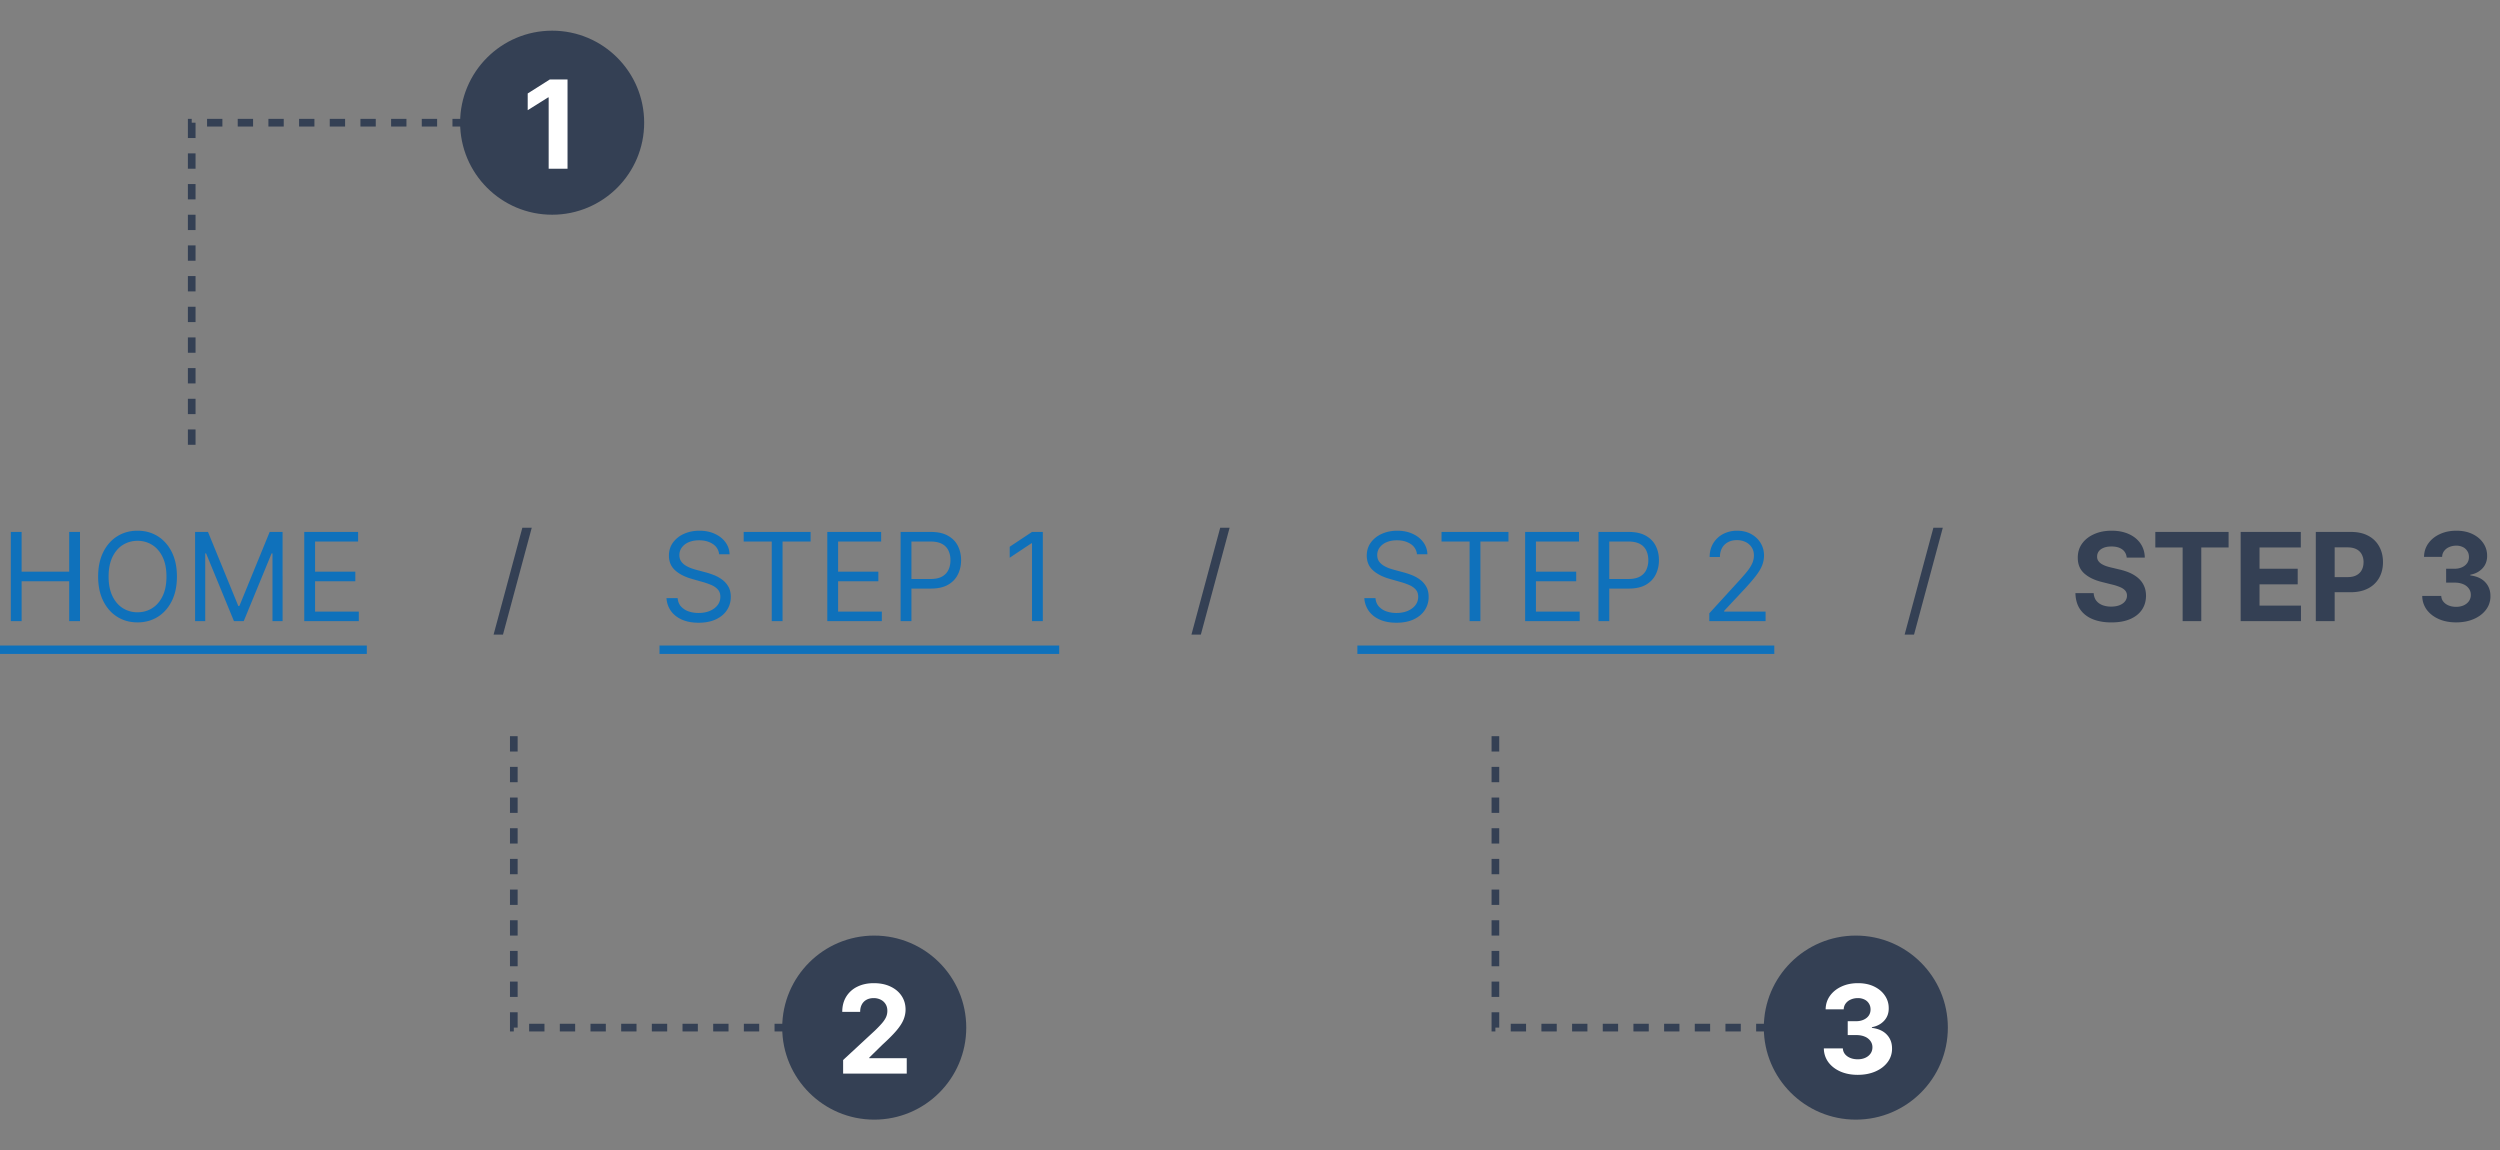 <svg width="326" height="150" viewBox="0 0 326 150" fill="none" xmlns="http://www.w3.org/2000/svg"><rect x="0" y="0" width="326" height="150" fill="#808080" stroke="none"/><circle cx="72" cy="16" r="12" fill="#344054"/><path d="M74.006 10.364V22h-2.46v-9.301h-.069l-2.665 1.67v-2.181l2.881-1.824h2.313Z" fill="#fff"/><path d="M69 16H25v42" stroke="#344054" stroke-dasharray="2 2"/><circle cx="114" cy="134" r="12" fill="#344054"/><path d="M109.943 140v-1.773l4.142-3.835c.353-.341.648-.648.887-.92.242-.273.426-.54.551-.802.125-.265.187-.551.187-.858 0-.34-.077-.634-.233-.88a1.53 1.53 0 0 0-.636-.574 2 2 0 0 0-.915-.205c-.356 0-.667.072-.932.216a1.49 1.49 0 0 0-.613.62c-.144.269-.216.589-.216.96h-2.335c0-.762.172-1.422.517-1.983a3.446 3.446 0 0 1 1.448-1.301c.622-.307 1.338-.46 2.148-.46.834 0 1.559.147 2.176.443.622.291 1.104.697 1.449 1.216s.517 1.113.517 1.784c0 .439-.087.873-.261 1.301-.171.428-.476.903-.915 1.426-.439.519-1.059 1.142-1.858 1.869l-1.699 1.665v.08h4.887V140h-8.296Z" fill="#fff"/><path d="M111 134H67V94" stroke="#344054" stroke-dasharray="2 2"/><circle cx="242" cy="134" r="12" fill="#344054"/><path d="M242.244 140.159c-.848 0-1.604-.146-2.267-.437-.659-.296-1.18-.701-1.562-1.216a3.054 3.054 0 0 1-.585-1.796h2.477c.015.284.108.534.278.75.174.212.406.377.693.495.288.117.612.176.972.176.375 0 .706-.067.994-.199.288-.133.514-.316.676-.551.163-.235.245-.506.245-.813 0-.31-.087-.585-.262-.824a1.666 1.666 0 0 0-.738-.568c-.318-.136-.697-.204-1.137-.204h-1.085v-1.807h1.085c.372 0 .699-.065.983-.193.288-.129.512-.307.671-.534.159-.232.238-.5.238-.807 0-.292-.07-.548-.21-.767a1.382 1.382 0 0 0-.579-.523 1.887 1.887 0 0 0-.864-.188c-.333 0-.638.061-.915.182a1.599 1.599 0 0 0-.664.506c-.167.22-.256.477-.268.773h-2.358c.012-.671.203-1.262.574-1.773.372-.511.872-.911 1.5-1.199.633-.292 1.347-.437 2.142-.437.803 0 1.506.145 2.108.437.603.292 1.07.686 1.404 1.182.337.492.504 1.045.5 1.659.004.651-.199 1.195-.608 1.631-.405.435-.934.712-1.585.829v.091c.856.11 1.507.407 1.954.892.451.481.674 1.083.671 1.807a2.846 2.846 0 0 1-.574 1.767c-.383.515-.911.92-1.586 1.216-.674.295-1.446.443-2.318.443Z" fill="#fff"/><path d="M239 134h-44V94" stroke="#344054" stroke-dasharray="2 2"/><path d="M1.41 81V69.364h1.408v5.181h6.205v-5.181h1.409V81h-1.41v-5.204H2.819V81H1.41Zm21.661-5.818c0 1.227-.222 2.288-.665 3.182-.443.894-1.05 1.583-1.824 2.068-.772.485-1.655.727-2.647.727-.993 0-1.875-.242-2.648-.727-.773-.485-1.38-1.174-1.824-2.068-.443-.894-.665-1.955-.665-3.182 0-1.228.222-2.288.665-3.182.443-.894 1.051-1.583 1.824-2.068.773-.485 1.655-.728 2.648-.728.992 0 1.875.243 2.647.728.773.485 1.381 1.174 1.824 2.068.443.894.665 1.954.665 3.182Zm-1.364 0c0-1.008-.168-1.858-.505-2.551-.334-.694-.786-1.218-1.358-1.574a3.522 3.522 0 0 0-1.91-.534 3.55 3.55 0 0 0-1.914.534c-.568.356-1.02.88-1.358 1.574-.333.693-.5 1.543-.5 2.55 0 1.008.167 1.859.5 2.552.337.693.79 1.218 1.358 1.574a3.55 3.55 0 0 0 1.915.534c.704 0 1.34-.178 1.909-.534.572-.356 1.024-.88 1.358-1.574.337-.693.505-1.544.505-2.551Zm3.733-5.818h1.682l3.955 9.659h.136l3.955-9.66h1.681V81h-1.318v-8.84h-.113L31.78 81h-1.27l-3.637-8.84h-.113V81h-1.32V69.364ZM39.675 81V69.364h7.022v1.25h-5.613v3.931h5.25v1.25h-5.25v3.955h5.704V81h-7.113ZM0 84.182h47.834v1.09H0v-1.09Z" fill="#0F71BB"/><path d="M69.34 68.818 65.59 82.75h-1.226l3.75-13.932h1.227Z" fill="#344054"/><path d="M93.773 72.273a1.784 1.784 0 0 0-.83-1.341c-.485-.318-1.08-.478-1.784-.478-.515 0-.966.084-1.352.25a2.16 2.16 0 0 0-.898.688 1.648 1.648 0 0 0-.318.994c0 .311.074.578.222.802.151.22.344.403.579.55a4.1 4.1 0 0 0 .739.359c.257.09.494.164.71.221l1.182.318c.303.08.64.19 1.011.33.375.14.733.331 1.074.574.345.238.629.545.852.92.224.375.336.836.336 1.38 0 .63-.165 1.198-.495 1.706-.326.507-.803.91-1.432 1.21-.625.299-1.384.448-2.278.448-.833 0-1.555-.134-2.165-.403-.606-.269-1.083-.644-1.432-1.125A3.209 3.209 0 0 1 86.91 78h1.455c.037.44.185.803.443 1.09a2.4 2.4 0 0 0 .989.637c.401.137.833.205 1.295.205.538 0 1.02-.087 1.449-.261.428-.179.767-.425 1.017-.74.25-.317.375-.689.375-1.113 0-.386-.108-.7-.324-.943-.216-.242-.5-.44-.852-.59a8.954 8.954 0 0 0-1.142-.399l-1.432-.409c-.91-.261-1.629-.634-2.16-1.119-.53-.485-.795-1.12-.795-1.904 0-.651.176-1.22.529-1.704a3.51 3.51 0 0 1 1.431-1.136c.603-.273 1.275-.41 2.017-.41.75 0 1.417.135 2 .404.584.265 1.046.629 1.387 1.09.345.463.526.988.545 1.575h-1.363Zm3.203-1.66v-1.25h8.727v1.25h-3.659V81h-1.409V70.614h-3.66ZM107.878 81V69.364h7.023v1.25h-5.614v3.931h5.25v1.25h-5.25v3.955h5.704V81h-7.113Zm9.562 0V69.364h3.932c.913 0 1.659.164 2.239.494.583.326 1.015.767 1.295 1.324.281.557.421 1.178.421 1.864 0 .685-.14 1.308-.421 1.869-.276.56-.704 1.007-1.284 1.34-.579.33-1.322.495-2.227.495h-2.818V75.5h2.772c.625 0 1.127-.108 1.506-.324.379-.216.654-.507.824-.875.174-.371.261-.79.261-1.255 0-.467-.087-.883-.261-1.25a1.862 1.862 0 0 0-.83-.864c-.382-.212-.89-.318-1.522-.318h-2.478V81h-1.409Zm18.543-11.636V81h-1.409V70.84h-.068l-2.841 1.887v-1.431l2.909-1.932h1.409ZM86 84.182h52.119v1.09H86v-1.09Z" fill="#0F71BB"/><path d="m160.341 68.818-3.75 13.932h-1.227l3.75-13.932h1.227Z" fill="#344054"/><path d="M184.773 72.273a1.783 1.783 0 0 0-.83-1.341c-.485-.318-1.079-.478-1.784-.478-.515 0-.966.084-1.352.25a2.16 2.16 0 0 0-.898.688 1.649 1.649 0 0 0-.318.994c0 .311.074.578.221.802.152.22.345.403.58.55a4.1 4.1 0 0 0 .739.359c.257.09.494.164.71.221l1.182.318c.303.08.64.19 1.011.33.375.14.733.331 1.074.574.345.238.629.545.852.92.224.375.335.836.335 1.38a3.06 3.06 0 0 1-.494 1.706c-.326.507-.803.91-1.432 1.21-.625.299-1.384.448-2.278.448-.833 0-1.555-.134-2.165-.403-.606-.269-1.083-.644-1.432-1.125a3.22 3.22 0 0 1-.585-1.676h1.455c.038.44.185.803.443 1.09a2.4 2.4 0 0 0 .988.637 4.01 4.01 0 0 0 1.296.205c.538 0 1.021-.087 1.449-.261.428-.179.767-.425 1.017-.74.25-.317.375-.689.375-1.113 0-.386-.108-.7-.324-.943-.216-.242-.5-.44-.852-.59a8.996 8.996 0 0 0-1.142-.399l-1.432-.409c-.909-.261-1.629-.634-2.159-1.119-.531-.485-.796-1.12-.796-1.904 0-.651.176-1.22.529-1.704a3.507 3.507 0 0 1 1.432-1.136c.602-.273 1.274-.41 2.017-.41.75 0 1.416.135 2 .404.583.265 1.045.629 1.386 1.09.345.463.526.988.545 1.575h-1.363Zm3.203-1.66v-1.25h8.727v1.25h-3.659V81h-1.409V70.614h-3.659ZM198.878 81V69.364h7.023v1.25h-5.614v3.931h5.25v1.25h-5.25v3.955h5.704V81h-7.113Zm9.562 0V69.364h3.932c.913 0 1.659.164 2.239.494.583.326 1.015.767 1.295 1.324.281.557.421 1.178.421 1.864 0 .685-.14 1.308-.421 1.869-.276.56-.704 1.007-1.284 1.34-.579.33-1.322.495-2.227.495h-2.818V75.5h2.772c.625 0 1.127-.108 1.506-.324.379-.216.654-.507.824-.875.174-.371.261-.79.261-1.255 0-.467-.087-.883-.261-1.25a1.862 1.862 0 0 0-.83-.864c-.382-.212-.89-.318-1.522-.318h-2.478V81h-1.409Zm14.452 0v-1.023l3.841-4.204c.451-.493.822-.92 1.114-1.284.291-.368.507-.713.647-1.035.144-.325.216-.666.216-1.022 0-.41-.098-.763-.295-1.063a1.92 1.92 0 0 0-.796-.693 2.58 2.58 0 0 0-1.136-.244c-.447 0-.837.093-1.171.278a1.92 1.92 0 0 0-.767.767c-.178.33-.267.716-.267 1.16h-1.34c0-.683.157-1.28.471-1.796a3.278 3.278 0 0 1 1.284-1.205 3.871 3.871 0 0 1 1.835-.431c.682 0 1.286.144 1.813.431.526.288.939.677 1.239 1.165.299.489.448 1.032.448 1.63 0 .429-.077.847-.233 1.257-.151.405-.416.858-.795 1.358-.375.496-.896 1.102-1.562 1.818l-2.614 2.795v.091h5.409V81h-7.341ZM177 84.182h54.369v1.09H177v-1.09Z" fill="#0F71BB"/><path d="m253.341 68.818-3.75 13.932h-1.227l3.75-13.932h1.227Zm23.983 3.892c-.046-.458-.241-.814-.585-1.068-.345-.254-.813-.38-1.404-.38-.401 0-.74.056-1.017.17-.276.11-.488.263-.636.46-.144.197-.216.42-.216.67a.952.952 0 0 0 .131.546c.098.155.233.29.403.403.17.11.367.207.591.29.223.08.462.148.716.205l1.045.25c.508.113.974.265 1.398.454.424.19.792.423 1.102.7.311.276.551.601.722.976.174.375.263.805.267 1.29-.004.712-.186 1.33-.546 1.852-.356.52-.871.923-1.545 1.21-.67.285-1.479.427-2.426.427-.94 0-1.758-.144-2.455-.432-.693-.288-1.235-.714-1.625-1.279-.386-.568-.589-1.27-.608-2.107h2.381c.027.39.138.716.335.977.201.257.468.453.801.585a3.18 3.18 0 0 0 1.142.193c.417 0 .779-.06 1.086-.181.31-.122.551-.29.721-.506.171-.216.256-.464.256-.745a.968.968 0 0 0-.233-.659c-.152-.178-.375-.33-.67-.454a6.842 6.842 0 0 0-1.074-.341l-1.267-.318c-.981-.239-1.756-.612-2.324-1.12-.568-.507-.851-1.19-.847-2.05-.004-.705.184-1.32.563-1.847.382-.527.907-.938 1.574-1.233.666-.296 1.424-.444 2.272-.444.864 0 1.618.148 2.262.444.647.295 1.151.706 1.511 1.233.36.526.545 1.136.557 1.83h-2.358Zm3.729-1.318v-2.028h9.556v2.028h-3.562V81h-2.432v-9.608h-3.562ZM292.183 81V69.364h7.841v2.028h-5.381v2.773h4.978v2.028h-4.978v2.779h5.404V81h-7.864Zm9.797 0V69.364h4.591c.883 0 1.634.168 2.256.505a3.426 3.426 0 0 1 1.42 1.392c.33.591.494 1.273.494 2.046 0 .772-.166 1.454-.5 2.045a3.448 3.448 0 0 1-1.448 1.381c-.629.33-1.391.494-2.284.494h-2.927v-1.971h2.529c.473 0 .863-.082 1.17-.245.311-.166.542-.395.693-.687.156-.296.233-.635.233-1.017a2.09 2.09 0 0 0-.233-1.011 1.55 1.55 0 0 0-.693-.677c-.31-.163-.704-.244-1.182-.244h-1.659V81h-2.46Zm18.296.16c-.849 0-1.605-.147-2.267-.438-.66-.296-1.18-.701-1.563-1.216a3.052 3.052 0 0 1-.585-1.796h2.477c.015.284.108.534.278.75.175.212.406.377.694.495.288.117.611.176.971.176.375 0 .707-.067.995-.2.287-.132.513-.316.676-.55a1.39 1.39 0 0 0 .244-.813c0-.31-.087-.585-.261-.824a1.675 1.675 0 0 0-.739-.568c-.318-.136-.697-.204-1.136-.204h-1.086v-1.807h1.086c.371 0 .699-.065.983-.193a1.6 1.6 0 0 0 .67-.534c.159-.232.239-.5.239-.807 0-.292-.07-.548-.211-.767a1.385 1.385 0 0 0-.579-.523 1.884 1.884 0 0 0-.864-.188c-.333 0-.638.061-.914.182a1.593 1.593 0 0 0-.665.506c-.167.22-.256.477-.267.773h-2.358c.011-.67.202-1.262.574-1.773.371-.511.871-.911 1.5-1.199.632-.292 1.346-.438 2.142-.438.803 0 1.505.146 2.108.438.602.292 1.07.686 1.403 1.182.337.492.504 1.045.5 1.659.004.651-.199 1.195-.608 1.63-.405.436-.934.713-1.585.83v.091c.856.11 1.507.407 1.954.892.451.481.675 1.084.671 1.807a2.84 2.84 0 0 1-.574 1.767c-.383.515-.911.92-1.585 1.216-.674.295-1.447.443-2.318.443Z" fill="#344054"/></svg>